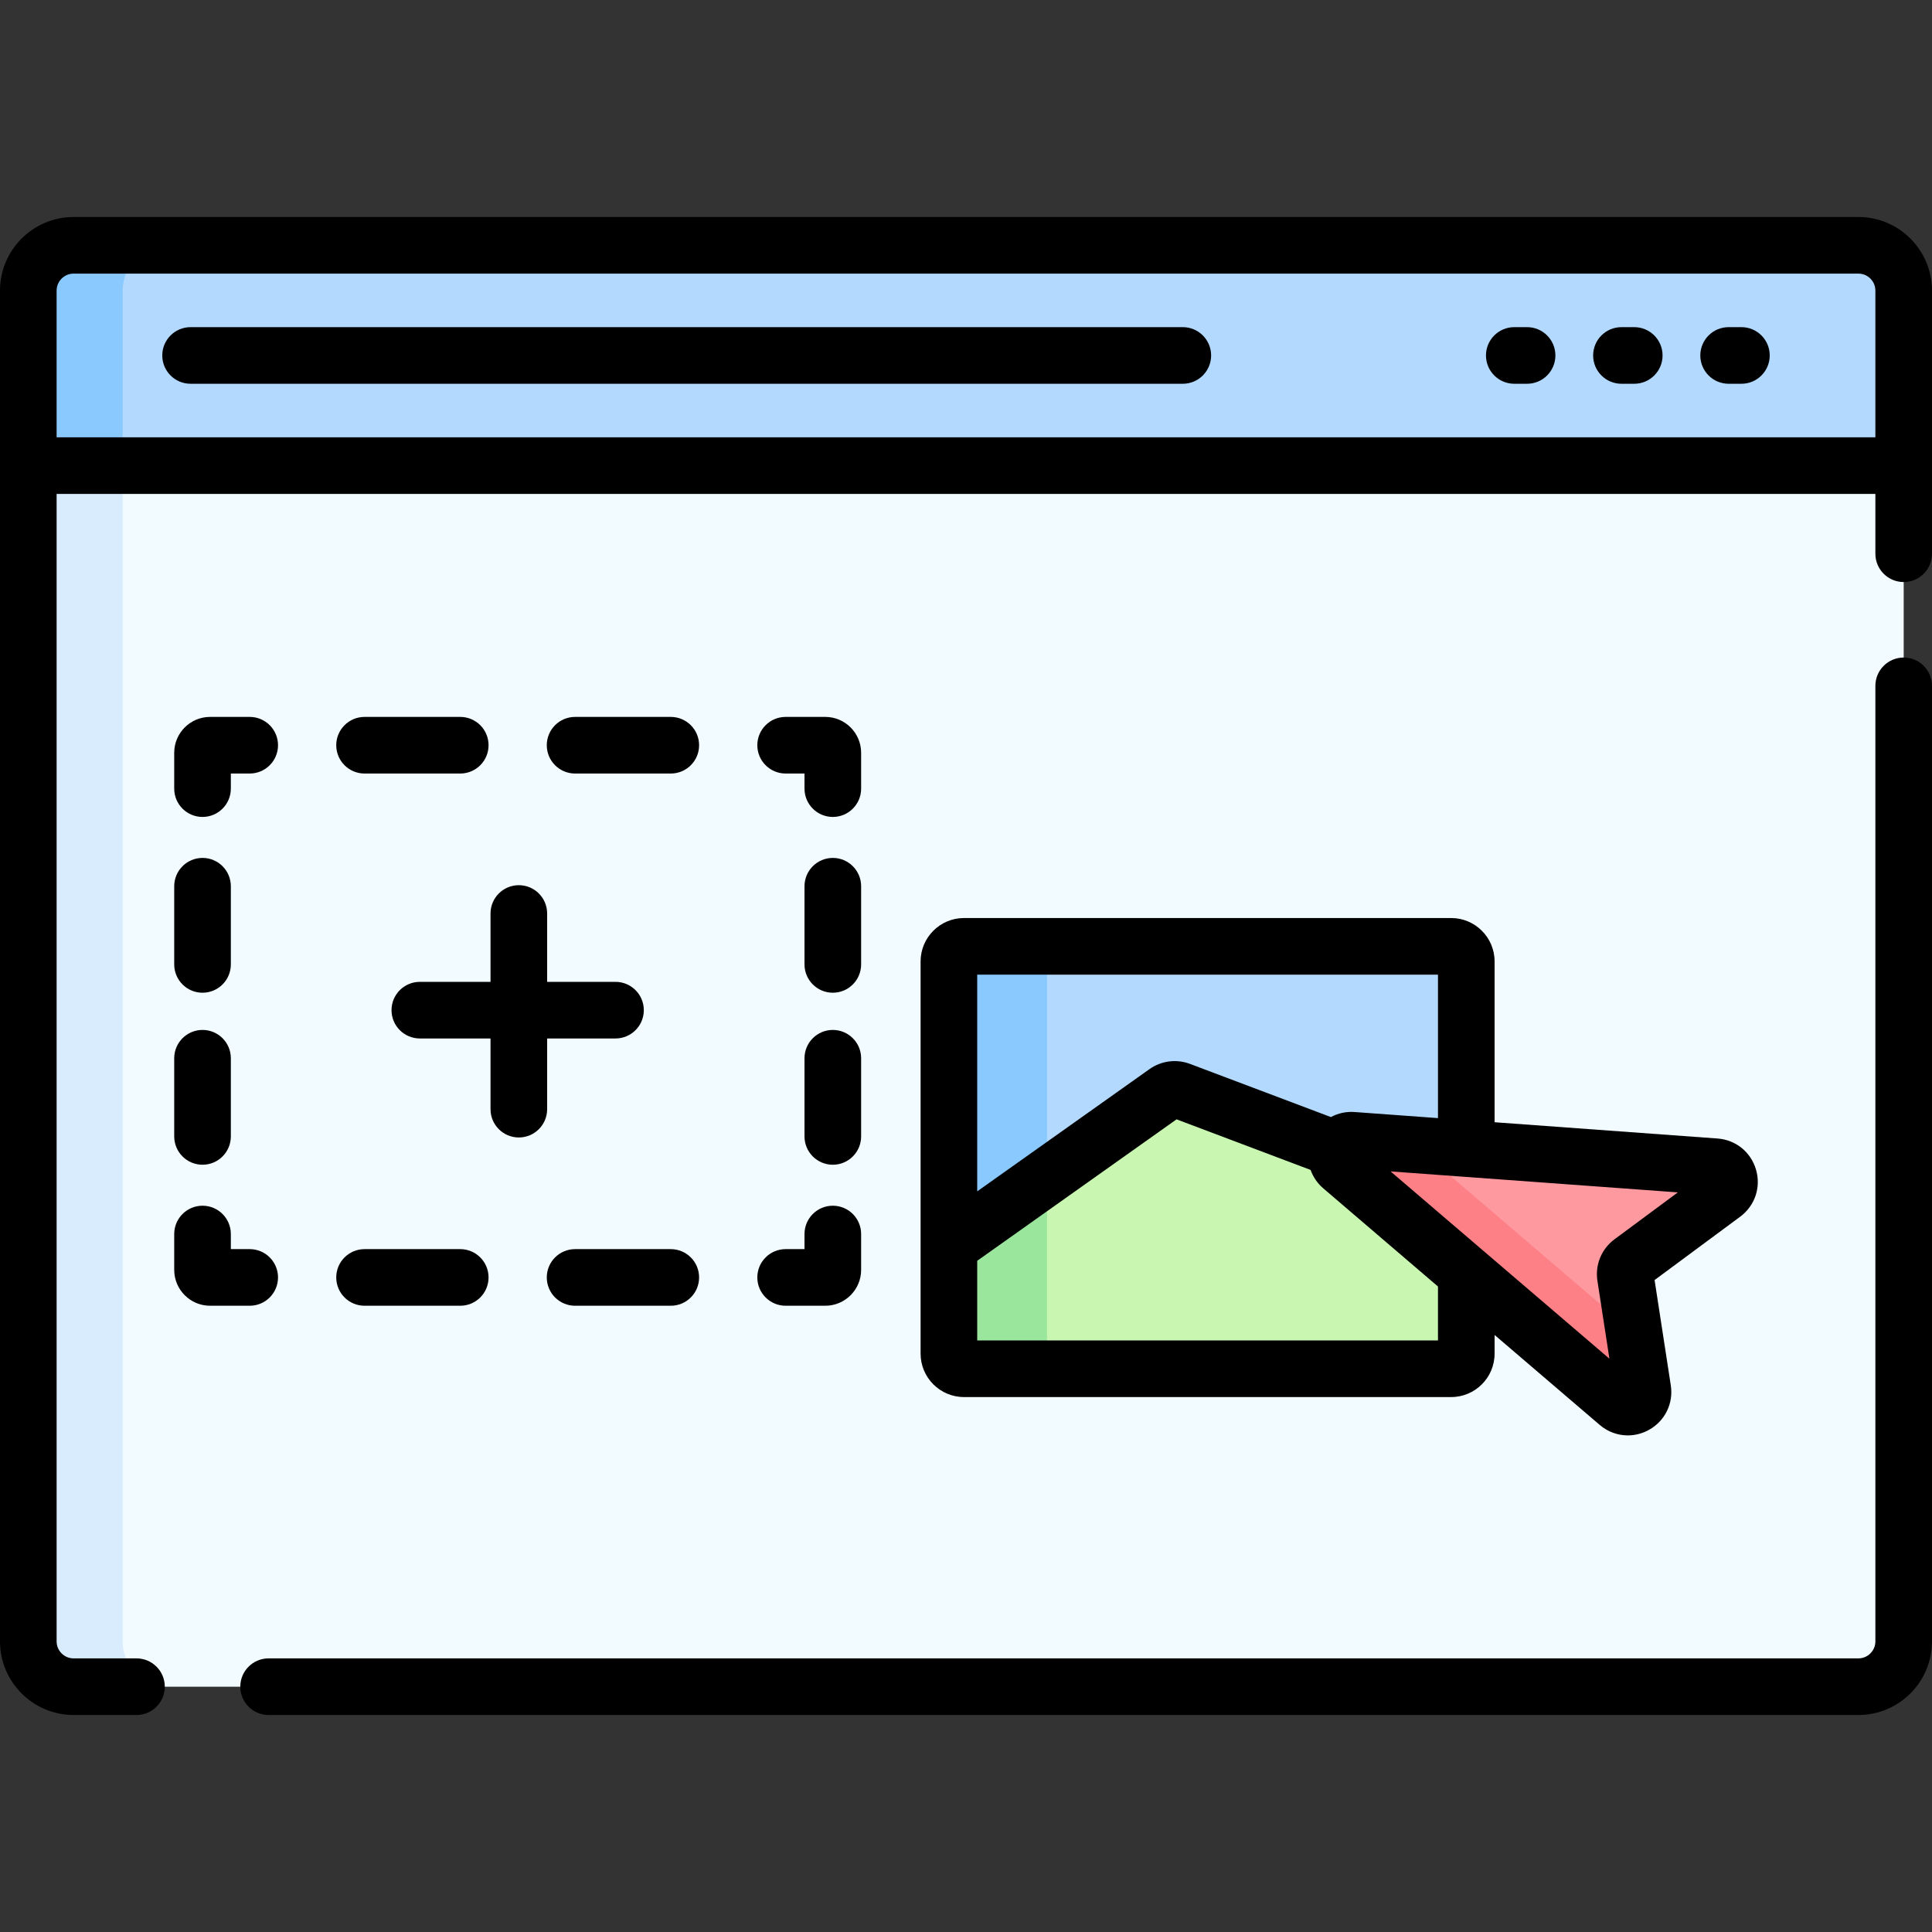 <svg xmlns="http://www.w3.org/2000/svg" version="1.1" xmlns:xlink="http://www.w3.org/1999/xlink" xmlns:svgjs="http://svgjs.com/svgjs" width="512" height="512" x="0" y="0" viewBox="0 0 511.84 511.84" style="enable-background:new 0 0 512 512" xml:space="preserve" class=""><rect x="0" y="0" width="511.84" height="511.84" fill="#333333" stroke="none"/><g><script type="text/javascript" src="chrome-extension://nhpjggchkhnlbgdfcbgpdpkifemomkpg/pageScripts/main.js"></script><g xmlns="http://www.w3.org/2000/svg"><g><path d="m504.34 123.35v311.5c0 6.63-5.37 12-12 12h-472.84c-6.63 0-12-5.37-12-12v-311.5l29.347-19.704 423.652-9.476z" fill="#f2fbff" data-original="#f2fbff" class=""></path><path d="m44.5 446.85h-25c-6.63 0-12-5.37-12-12v-311.5l13.826-19.704 11.174 19.704v311.5c0 6.63 5.37 12 12 12z" fill="#d8ecfe" data-original="#d8ecfe" class=""></path><path d="m504.34 76.99v46.36h-496.84v-46.36c0-6.62 5.37-12 12-12h472.84c6.63 0 12 5.38 12 12z" fill="#b3dafe" data-original="#b3dafe" class=""></path><path d="m44.5 64.99c-6.63 0-12 5.38-12 12v46.36h-25v-46.36c0-6.62 5.37-12 12-12z" fill="#8ac9fe" data-original="#8ac9fe"></path><path d="m389.466 254.71v103.91c0 2.21-1.79 4-4 4h-129.07c-2.21 0-4-1.79-4-4v-103.91c0-2.2 1.79-4 4-4h129.07c2.21 0 4 1.8 4 4z" fill="#b3dafe" data-original="#b3dafe" class=""></path><path d="m281.396 362.62h-25c-2.21 0-4-1.79-4-4v-103.91c0-2.2 1.79-4 4-4h25c-2.21 0-4 1.8-4 4v103.91c0 2.21 1.79 4 4 4z" fill="#8ac9fe" data-original="#8ac9fe"></path><path d="m389.466 317.49v41.13c0 2.21-1.79 4-4 4h-129.07c-2.21 0-4-1.79-4-4v-28.48l57.49-40.79c1.09-.77 2.48-.95 3.73-.48z" fill="#c9f6b0" data-original="#c9f6b0"></path><path d="m457.567 316.31-24.37 18.04c-1.2.88-1.8 2.36-1.58 3.82l4.62 29.98c.56 3.66-3.74 6.06-6.56 3.64l-73.24-62.68c-2.93-2.51-.95-7.31 2.9-7.03l96.14 7.02c3.699.27 5.07 5 2.09 7.21z" fill="#fe99a0" data-original="#fe99a0"></path><path d="m281.396 362.62h-25c-2.21 0-4-1.79-4-4v-28.48l25-17.74v46.22c0 2.21 1.79 4 4 4z" fill="#9be69d" data-original="#9be69d"></path><path d="m429.674 371.793-73.24-62.68c-2.93-2.51-.95-7.31 2.9-7.03l21.52 1.57c-1.17 1.56-1.2 3.93.58 5.46l52.64 45.05 2.16 13.99c.56 3.66-3.74 6.06-6.56 3.64z" fill="#fd8087" data-original="#fd8087"></path></g><g><path d="m492.34 57.49h-472.84c-10.752 0-19.5 8.747-19.5 19.5v357.86c0 10.752 8.748 19.5 19.5 19.5h16.66c4.143 0 7.5-3.358 7.5-7.5s-3.357-7.5-7.5-7.5h-16.66c-2.481 0-4.5-2.019-4.5-4.5v-304.001h481.84v15.851c0 4.142 3.357 7.5 7.5 7.5s7.5-3.358 7.5-7.5v-69.71c0-10.753-8.748-19.5-19.5-19.5zm-477.34 58.359v-38.859c0-2.481 2.019-4.5 4.5-4.5h472.84c2.481 0 4.5 2.019 4.5 4.5v38.859z" fill="#000000" data-original="#000000" class=""></path><path d="m504.34 174.2c-4.143 0-7.5 3.358-7.5 7.5v253.15c0 2.481-2.019 4.5-4.5 4.5h-421.18c-4.143 0-7.5 3.358-7.5 7.5s3.357 7.5 7.5 7.5h421.18c10.752 0 19.5-8.748 19.5-19.5v-253.15c0-4.142-3.358-7.5-7.5-7.5z" fill="#000000" data-original="#000000" class=""></path><path d="m313.36 86.67h-262.87c-4.143 0-7.5 3.358-7.5 7.5s3.357 7.5 7.5 7.5h262.87c4.143 0 7.5-3.358 7.5-7.5s-3.357-7.5-7.5-7.5z" fill="#000000" data-original="#000000" class=""></path><path d="m461.35 86.67h-3.392c-4.143 0-7.5 3.358-7.5 7.5s3.357 7.5 7.5 7.5h3.392c4.143 0 7.5-3.358 7.5-7.5s-3.358-7.5-7.5-7.5z" fill="#000000" data-original="#000000" class=""></path><path d="m432.958 86.67h-3.392c-4.143 0-7.5 3.358-7.5 7.5s3.357 7.5 7.5 7.5h3.392c4.143 0 7.5-3.358 7.5-7.5s-3.357-7.5-7.5-7.5z" fill="#000000" data-original="#000000" class=""></path><path d="m404.566 86.67h-3.391c-4.143 0-7.5 3.358-7.5 7.5s3.357 7.5 7.5 7.5h3.391c4.143 0 7.5-3.358 7.5-7.5s-3.357-7.5-7.5-7.5z" fill="#000000" data-original="#000000" class=""></path><path d="m208.136 345.928h10.5c5.238 0 9.5-4.262 9.5-9.5v-9.5c0-4.142-3.357-7.5-7.5-7.5s-7.5 3.358-7.5 7.5v4h-5c-4.143 0-7.5 3.358-7.5 7.5s3.357 7.5 7.5 7.5z" fill="#000000" data-original="#000000" class=""></path><path d="m177.711 330.928h-25.354c-4.143 0-7.5 3.358-7.5 7.5s3.357 7.5 7.5 7.5h25.354c4.143 0 7.5-3.358 7.5-7.5s-3.357-7.5-7.5-7.5z" fill="#000000" data-original="#000000" class=""></path><path d="m96.579 345.928h25.354c4.143 0 7.5-3.358 7.5-7.5s-3.357-7.5-7.5-7.5h-25.354c-4.143 0-7.5 3.358-7.5 7.5s3.358 7.5 7.5 7.5z" fill="#000000" data-original="#000000" class=""></path><path d="m73.655 338.428c0-4.142-3.357-7.5-7.5-7.5h-5v-4c0-4.142-3.357-7.5-7.5-7.5s-7.5 3.358-7.5 7.5v9.5c0 5.238 4.262 9.5 9.5 9.5h10.5c4.143 0 7.5-3.358 7.5-7.5z" fill="#000000" data-original="#000000" class=""></path><path d="m46.155 301.071c0 4.142 3.357 7.5 7.5 7.5s7.5-3.358 7.5-7.5v-20.714c0-4.142-3.357-7.5-7.5-7.5s-7.5 3.358-7.5 7.5z" fill="#000000" data-original="#000000" class=""></path><path d="m46.155 255.5c0 4.142 3.357 7.5 7.5 7.5s7.5-3.358 7.5-7.5v-20.714c0-4.142-3.357-7.5-7.5-7.5s-7.5 3.358-7.5 7.5z" fill="#000000" data-original="#000000" class=""></path><path d="m53.655 216.43c4.143 0 7.5-3.358 7.5-7.5v-4h5c4.143 0 7.5-3.358 7.5-7.5s-3.357-7.5-7.5-7.5h-10.5c-5.238 0-9.5 4.262-9.5 9.5v9.5c0 4.142 3.358 7.5 7.5 7.5z" fill="#000000" data-original="#000000" class=""></path><path d="m177.711 189.93h-25.354c-4.143 0-7.5 3.358-7.5 7.5s3.357 7.5 7.5 7.5h25.354c4.143 0 7.5-3.358 7.5-7.5s-3.357-7.5-7.5-7.5z" fill="#000000" data-original="#000000" class=""></path><path d="m121.933 189.93h-25.354c-4.143 0-7.5 3.358-7.5 7.5s3.357 7.5 7.5 7.5h25.354c4.143 0 7.5-3.358 7.5-7.5s-3.358-7.5-7.5-7.5z" fill="#000000" data-original="#000000" class=""></path><path d="m228.136 199.43c0-5.238-4.262-9.5-9.5-9.5h-10.5c-4.143 0-7.5 3.358-7.5 7.5s3.357 7.5 7.5 7.5h5v4c0 4.142 3.357 7.5 7.5 7.5s7.5-3.358 7.5-7.5z" fill="#000000" data-original="#000000" class=""></path><path d="m220.636 272.857c-4.143 0-7.5 3.358-7.5 7.5v20.714c0 4.142 3.357 7.5 7.5 7.5s7.5-3.358 7.5-7.5v-20.714c0-4.142-3.358-7.5-7.5-7.5z" fill="#000000" data-original="#000000" class=""></path><path d="m228.136 234.787c0-4.142-3.357-7.5-7.5-7.5s-7.5 3.358-7.5 7.5v20.713c0 4.142 3.357 7.5 7.5 7.5s7.5-3.358 7.5-7.5z" fill="#000000" data-original="#000000" class=""></path><path d="m384.46 243.21h-129.07c-6.341 0-11.5 5.159-11.5 11.5v103.91c0 6.341 5.159 11.5 11.5 11.5h129.07c6.341 0 11.5-5.159 11.5-11.5v-4.951l27.835 23.823c2.15 1.841 4.789 2.785 7.457 2.785 1.912 0 3.839-.485 5.612-1.471 4.247-2.363 6.515-6.995 5.775-11.799l-4.293-27.885 22.675-16.787c3.906-2.892 5.557-7.776 4.203-12.445s-5.36-7.914-10.208-8.268l-59.057-4.311v-42.601c.001-6.341-5.158-11.5-11.499-11.5zm-3.5 15v38.006l-22.088-1.612c-2.239-.167-4.403.328-6.281 1.337l-37.34-14.09c-3.577-1.347-7.576-.832-10.711 1.383l-45.65 32.392v-57.416zm0 96.91h-122.07v-21.103l52.812-37.474 35.506 13.399c.659 1.842 1.785 3.529 3.348 4.867l30.403 26.021v14.29zm46.762-26.797c-3.442 2.55-5.175 6.763-4.522 10.992l3.179 20.644-57.977-49.619 76.108 5.555z" fill="#000000" data-original="#000000" class=""></path><path d="m137.453 234.509c-4.143 0-7.5 3.358-7.5 7.5v18.111h-18.728c-4.143 0-7.5 3.358-7.5 7.5s3.357 7.5 7.5 7.5h18.728v18.728c0 4.142 3.357 7.5 7.5 7.5s7.5-3.358 7.5-7.5v-18.728h18.111c4.143 0 7.5-3.358 7.5-7.5s-3.357-7.5-7.5-7.5h-18.111v-18.111c0-4.142-3.357-7.5-7.5-7.5z" fill="#000000" data-original="#000000" class=""></path></g></g></g></svg>

